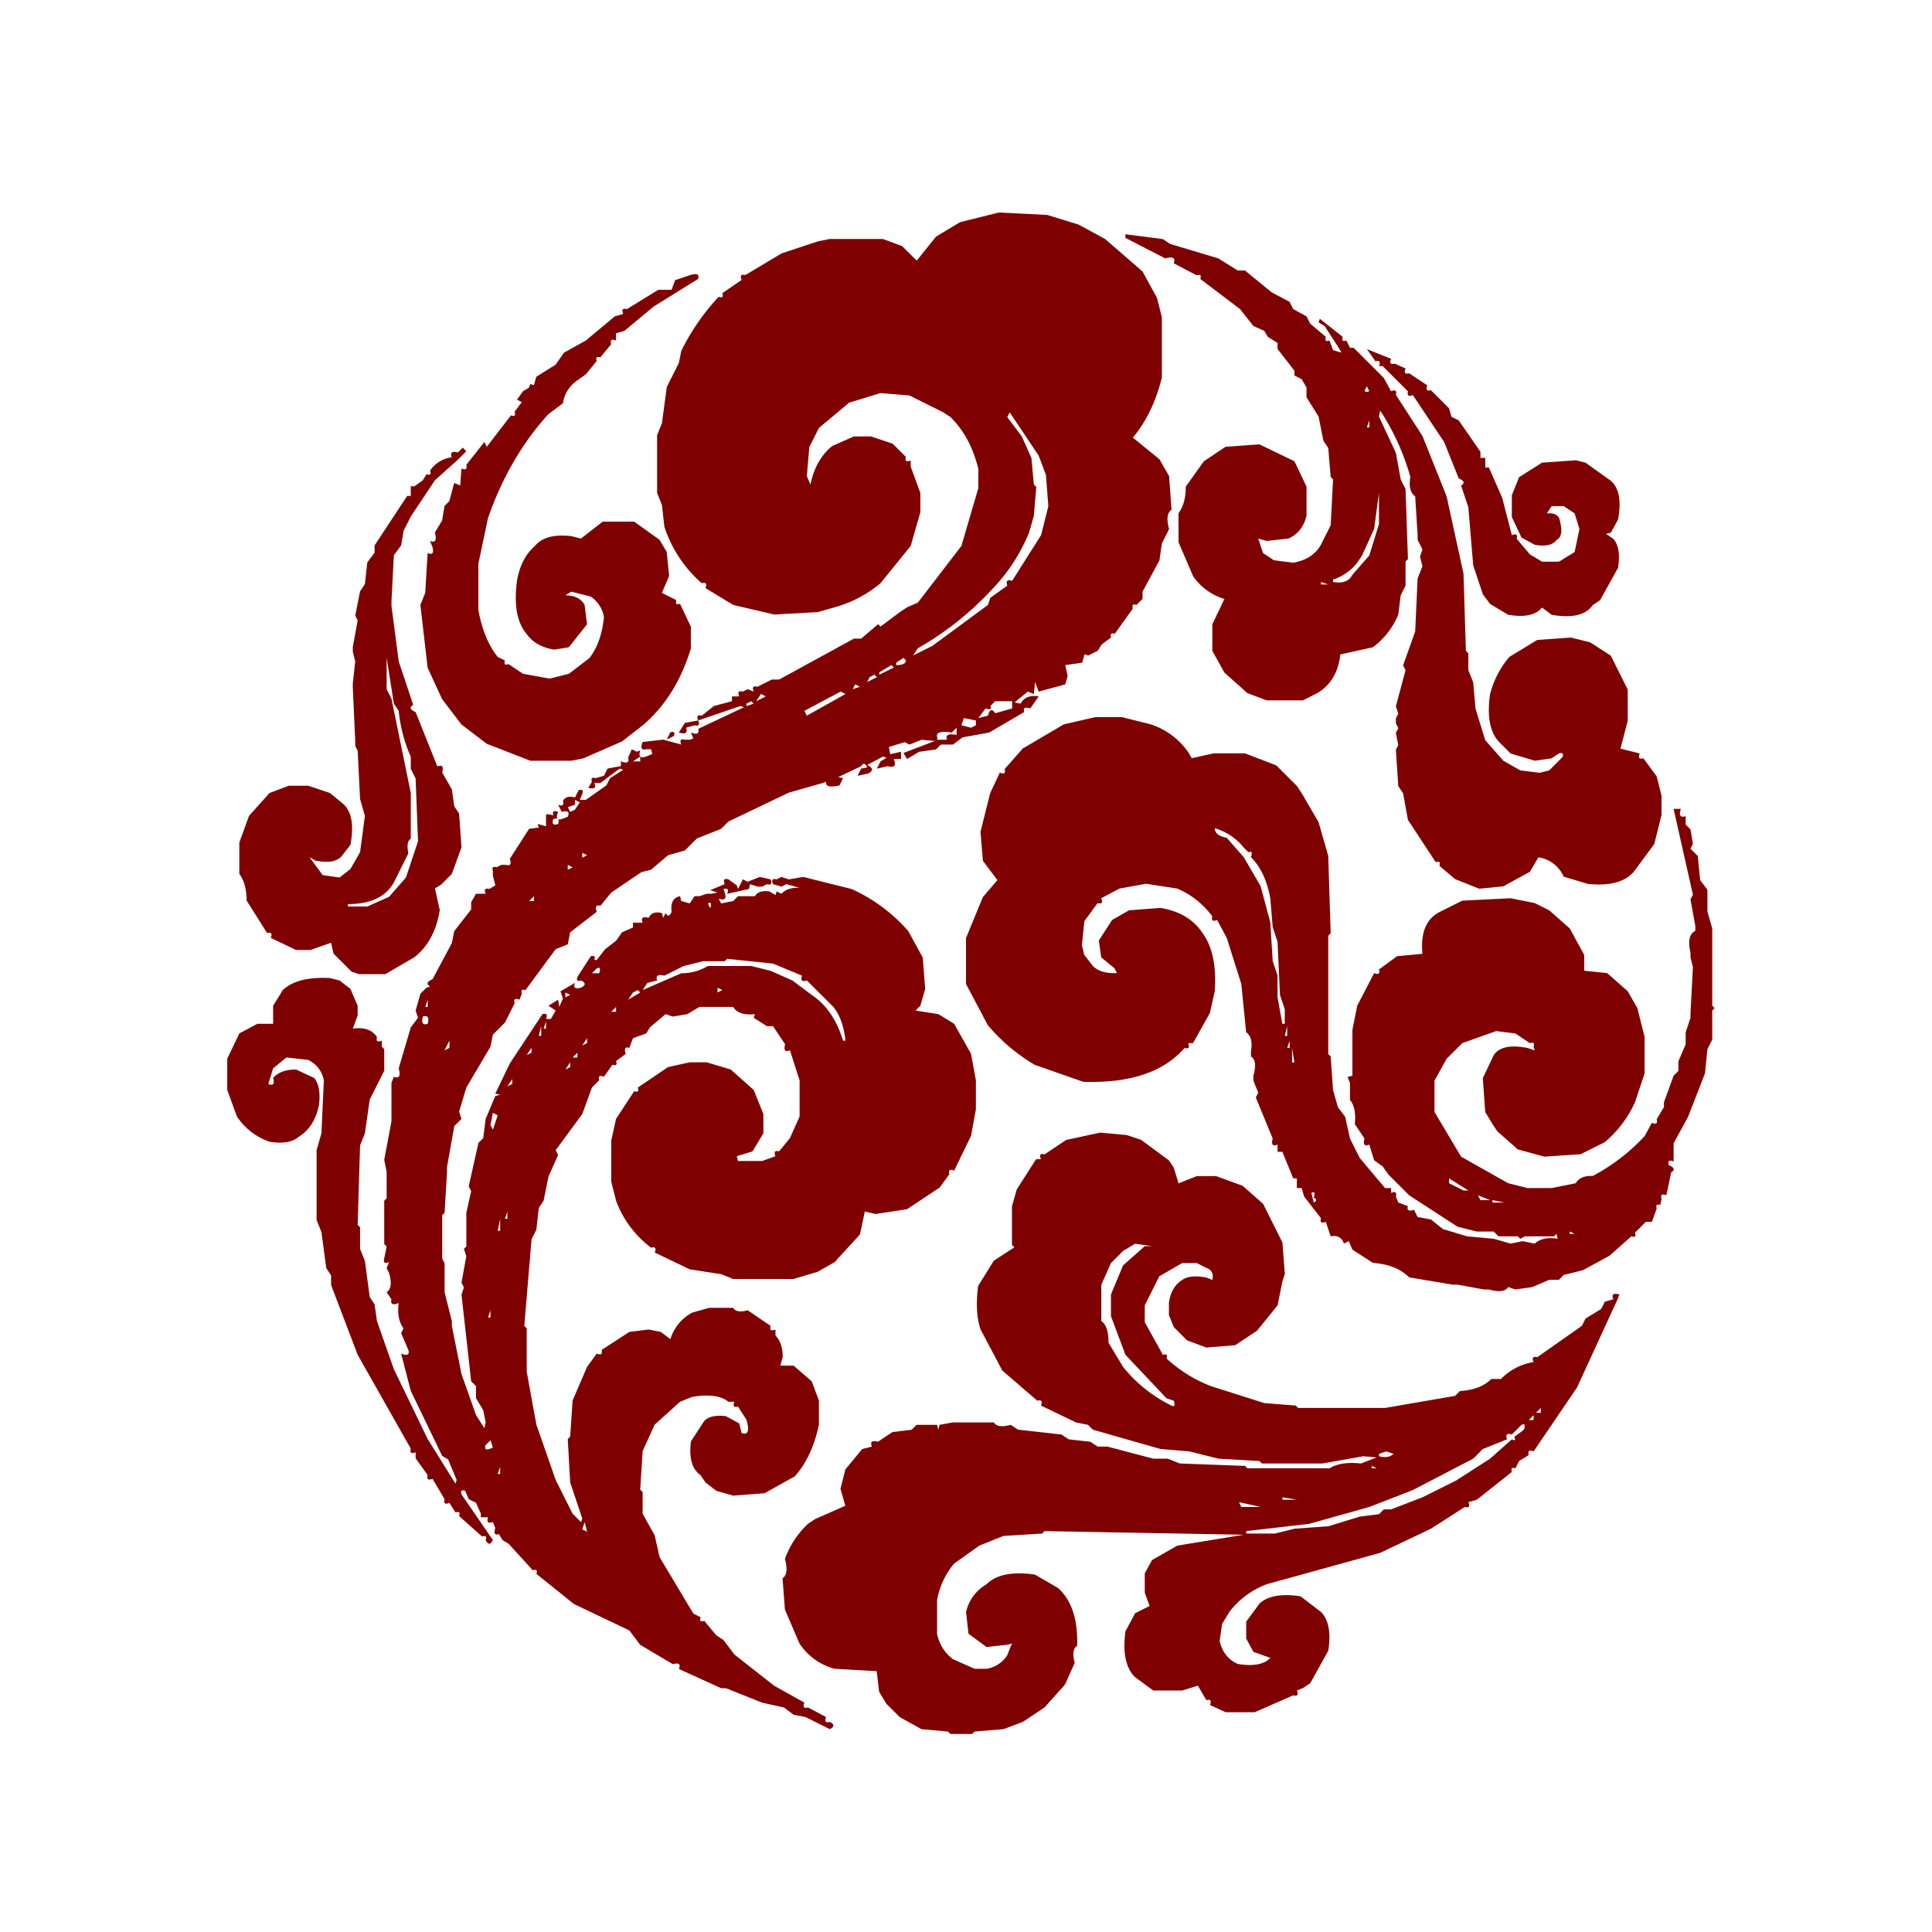 <svg xmlns="http://www.w3.org/2000/svg" width="800" height="800" viewBox="0 0 800 800">
  <g id="pngegg" transform="translate(-6.901)">
    <g id="Sizing_Rectangle" data-name="Sizing Rectangle" transform="translate(6.901)" fill="rgba(0,0,0,0)" stroke="rgba(0,0,0,0)" stroke-width="1">
      <rect width="800" height="800" stroke="none"/>
      <rect x="0.5" y="0.5" width="799" height="799" fill="none"/>
    </g>
    <g id="cloud">
      <path id="red-08" d="M420.5,88l20,1,13,3.987,11,5.981L480,112.422l6,10.965,2,7.975v24.921q-3.6,14.853-12,24.921l11,8.971,4,6.978,1,13.956q-2.7,1.794-1,7.975l-3,5.981-1,6.978L480,245v2.99l-2.5,2.492q-2.2-.7-1.5,1.5l-7.5,10.467q-2.2-.7-1.5,1.5l-4,2.99-1.5,2.492-4,1.994-1.5-.5-1,3.489-7,1,1,4.486-1,3.489-11,2.99-1.5-3.987-.5,4.984-2.5-1-5.5,4.486,2.5.5q2.1-3.888,7.5-2.99l-3.5,4.984q-3.3-1.1-2.5,1.5l-14.5,8.473-11,1.994-4,2.99h-5l-2,1.994-7,1-5,2.99-1.5-2.492,13-4.984-5.5-.5-5,1.994-2-1L375,309.3l.5,2.99,4.5-1v2.99h-3q1.7,4.087-2.5,2.99l-4.5,1,1.5-2.99,2.5-1.5-1.5-.5-6.5,3.489q3.7,1.794.5,3.489l-4.5,1,1.5-2.99,2.5-.5q-1.2-2.691-2.5-.5l-9.5,4.486,2,.5-1.5,2.99q-6.1,1.3-5.5-1.5l-1.5.5-14,3.987-25,11.962-3,2.99-10,3.987-5,4.984-7,1.994-7,5.981-4,1L260,369.6l-4.5,5.483q-2.6-.8-1.5,2.492l-11,8.473-1,4.984-5,1.994-12.5,16.946q-2.2-.7-1.5,1.5l-1,2.492q-2.7-1.1-2,1.5l-4,7.975-5,4.984-1,4.984-10,16.946-3,9.968,1,2.99-3,2.99-3,16.946v1.994l-1,16.946-1,1v17.943l1,1.994v11.962l3,11.962v1.994l4,19.937,6,16.946,3.5,5.482.5-2.492-1-4.984-3-4.984v-4.984l-2-1.994-4-35.886,1-2.99-1-1.994,2-10.965-1-2.99,1-1V502.181l2-8.971-1-1.994,4-17.943,2-1.994,1-7.975,4-9.47,2-.5-2-.5,6-12.46,13.5-20.435q2.6-.7,1.5,1.994h2l2-3.489-3-1.994,4-2.492.5,2.99,1.5-3.489-1-2.99,6-3.489q-1.2,2.99,2.5,1.994,3-1.5,0-2.99-2.2.8-1.5-1.5l5.5-8.473q2.3-.7,1.5,1.5h1l3.5-4.486,4.5-3.489,2.5-3.489,4.5-1.994v-1.994h4q-1.2-2.99,2.5-1.994,1.3-2.99,5.5-1.994l.5,1.994,1-1.994q1.3,2.293,2.5-.5-.7-5.682,3.5-6.479l.5,1.994,3.5,1,2-2.99h2l3-1h2l2.5-.5-3-1,6-2.492q-1.1-2.691,1.5-1.994l3.5,2.492.5,1.5,2-3.987,2,1,5-1.994,4.5,1q1.1,2.691-1.5,1.994l-2,1h-2l-3-1-.5,1.994-9,1.994q1.1-2.691-1.5-1.994l.5,1.5q1.3,3.788-2.5,2.492l1,1.994,5-1,2-1.994h7q1.4-2.592,6-1.994l2.5,1.5.5-1.5,2,1q2.3-2.691,7.5-2.492l-5.5-1.5-2,1-3.5-1q-1.1-2.691,1.5-1.994l2-1,3,1,6-1,20,4.984A68.922,68.922,0,0,1,383,385.552l6,10.965,1,12.959-2,6.978-2,1.994,9.5,1.5,6.5,3.987,7,12.46,2,10.965v11.962l-2,10.965-7,14.454q-2.7-1.1-2,1.5l-4,5.483-13.5,8.971-13,1.994-4.5-1-2,9.47-10.5,11.463-7,3.987-10,2.99h-25l-5-1.994-13-1.994L278,518.629q1.1-2.691-1.5-1.994A43.051,43.051,0,0,1,262,497.2l-2-7.975V472.276l2-8.971,7.5-11.464q2.3.8,1.5-1.5l12.5-8.473,9-1.994h7l10,2.99,9.5,8.473,4,9.968v7.975l-4.5,7.476-6.5,1.994.5,1.994h10l5.5-1.994q-1.1-2.691,1.5-1.994l4.5-5.483,4-8.971V447.356l-4-12.46q-3,1.3-2-2.492l-5-7.476h-2.5l-5.5-3.489.5-1.5q-6.8.7-9-2.99h-14l-5,2.99-6,1-3-1-6.5,5.483-1.5,2.492-5.5,1.994-1.5,3.987q-2.6-.8-1.5,2.492l-4,2.99q.8,2.293-1.5,1.5L257,445.86q-2.7-1.1-2,1.5l-3,2.99-4,10.965-11,14.952,1,1.994-4,8.971-2,9.968-2,2.99-1,8.971-2,3.987-3,35.886,1,1v17.943l4,21.93,8,22.927,7,13.956,3.5,3.489.5-1.5-5-14.952-1-17.943,1-1,1-14.952,6-13.956,4-5.483q2.7,1.1,2-1.5l11.5-7.476,8-1,5,1,4,2.99a18.6,18.6,0,0,1,9-10.965l7-1.994h10q1.3,2.293,6,1l9.5,6.479q-.7,2.592,2,1.5v2.492q3,2.99,3,8.971l-1,3.489h5.5l7.5,6.479,3,7.975V589.9q-2.8,13.358-10,21.432l-12.5,6.978-13,1-7-1.994-4.5-3.489-2-2.99q-5.3-3.688-4-13.956l5.5-8.473q2.7-2.791,9-1.994l5.5,2.99,1,3.987q4,1.4,2-5.482l-3.5-5.483q-2.6.7-1.5-1.994h-2.5q-4.7-3.788-15-1.994l-5,1.994L278,589.9l-5,10.965-1,15.949,1,1v8.971l5,8.971,2,8.971,14,23.425,3,1.5q-.7,2.293,1.5,1.5l5,5.981,3,1.994L311,685.1l16.5,12.959,12.5,6.978q-1.1,2.691,1.5,1.994l7.5,3.987q-1.1,2.691,1.5,1.994,3,1.5,0,2.99l-10-4.984-5-1-4-2.99-9-1.994-15-5.981h-2L288,691.079q1.3-2.99-2.5-1.994L272,681.111l-4.5-5.981-23-10.965L229,651.7q.8-2.193-1.5-1.5l-10-10.965-2.5-1.5-1.5-2.492q-2.6.8-1.5-2.492l-1-2.492q-3,1-2-1.994h-3v-1.5l-2-4.486-3-1.5-1.5-3.489q-2.2-.7-1.5,1.5l13,18.94q-1.5,2.99-3,0,.8-2.193-1.5-1.5l-9.5-8.473q.8-2.193-1.5-1.5L193,622.3q-2.7,1.1-2-1.5l-5-8.473q-2.7,1.1-2-1.5l-5-6.978v-2.492q-2.7,1.1-2-1.5l-22-38.876-11-28.908V528.1l-2-2.99-2-14.952-2-4.984V476.263l2-6.978,1-21.93a11.644,11.644,0,0,0-6.5-8.473l-9-1-5.5,4.486-2,6.479q3,1.3,2-2.492,3-3.489,9.5-3.489l7.5,3.489q2.9,3.589,2,10.965-1.7,9.27-8.5,13.457-3.7,3.289-12,1.994A26.658,26.658,0,0,1,105,462.308l-4-10.965V438.384l5-10.467,7.5-3.987H120v-7.476l4-6.479q6-5.682,19.5-4.984l4,1,4.5,3.489,3,6.978v3.987l-2,5.483q7-1,10,3.489-.7,2.592,2,1.5V433.4l1,1v8.971l-6,11.962-2,13.956-2,4.984-1,32.9,1,1v8.971l2,4.984,2,14.952,2,2.99,1,6.978,7,19.937,14,28.908,11.5,18.441.5-1.5-3.5-8.473-2.5-1.5-13-26.914L173,560.5q3.8,1.5,3-1.5l-3-6.978,1-1.994q-2.9-3.888-2-10.467-3.7,1.5-3-1.5l-2-2.99q2.8-1.794,1-7.975l-1-1.994,1-2.492q-2.7,1.1-2-1.5l1-4.984-1-1V497.2l1-1V485.235l-1-4.984,3-15.949V448.352l1-2.492q3.3,1.3,2-3.489l5-16.946,3-3.987-1-2.99,2-6.978,2.5-2.492,1.5-.5q-2.5-1.5,1-2.99l8-14.952,1-4.984,7-8.971v-2.99l2-3.489h4q-1.1-2.691,1.5-1.994l2.5-1.5-1-3.987v-1.994q-.7-2.193,1.5-1.5l2-1h2q2.6.8,1.5-2.492l8-12.46,4-.5-.5-1.5,3.5,1v-4.984h1.5l1.5.5q-.7-2.592,2-1.5-1.5,3.688,1.5,2.99l2.5-1q1.3-2.99-2.5-1.994l-1.5-2.99q2.7,1.1,2-1.5,1.2-2.492,5-1.5l1.5-2.99q2.3-.7,1.5,1.5l-1,2.492h2.5l8.5-5.981,1.5-2.99,5.5-3.489-1.5-.5-8,5.981H253q1.3,2.99-2.5,1.994l1.5-2.492q-.7-2.193,1.5-1.5l3.5-1,1.5-2.99,5.5-1v-1.994q3.8,1.5,3-1.5l1.5-3.489,2,1,1.5-.5q-1.2,3.788,2.5,2.492l2.5-1-.5-1.994h-2q-3,.7-1.5-2.99l8.5-1L289,308.3q-1.1-2.691,1.5-1.994h2l1.5-.5-1-2.492q3.8,1.5,3-1.5l19-8.971-1.5-.5L296,298.33q1.1,2.691-1.5,1.994l-3.5,1q1.1,3.289-3,1.994l2.5-3.987,5.5-1q-1.1-2.691,1.5-1.994l5-3.987,7.5-1.994v-1.994h3q-1.1-2.691,1.5-1.994l2-1,2.5,1q-1.1-2.691,1.5-1.994l6-2.99h3l31-16.946h3l7-5.981,1,1,8-5.981,3-1.994,4.5-1.994,18-23.425,7-23.924v-7.975q-3.2-13.258-11.5-21.432l-3-1.994-14-6.978-12-1-13,3.987L346,177.216l-4,7.975-1,11.962,1.5,3.489q2.1-10.367,9-15.949l9-3.987h7l9,2.99,5.5,5.483q-.7,2.592,2,1.5v2.492l4,10.965V212.1l-4,13.956-12.5,15.451a50.767,50.767,0,0,1-19,9.968l-7,1.994-18,1-17-3.987L299,243.5q1.1-2.691-1.5-1.994A52.739,52.739,0,0,1,282,218.086l-1-8.971-2-4.984V180.206l2-4.984,2-14.952,5-9.968,1-4.984a92.724,92.724,0,0,1,15.5-22.429q2.3.8,1.5-1.5l8-5.483q-1.1-2.691,1.5-1.994l15-8.971,15-4.984,5-1h22l8,2.99,6,5.981,8-9.968,10-5.981Zm4.5,82.736-1,1.994,6,7.975,4,8.971,1,10.965,1,1L435,213.6l-2,6.978a74.067,74.067,0,0,1-13,20.933,129.98,129.98,0,0,1-33,26.914l-2,2.99,8-3.987,23-16.946,1-2.99,7-4.984q-1-2.99,2-1.994l12-18.94,3-11.962-1-12.959-3-7.975ZM381,272.413l-3,1.994v1q4,0,4-1.994Zm-5,2.99-5,2.99v1l6-2.99Zm-7,3.987-2,1-1,1.994,4-1.994Zm-8,3.987-1,1.994,3-1Zm-6,2.99-15,7.975,1,1.994,16-8.971Zm-33,1-2,2.99,4-1.994Zm-4,2.99-2,1v1l3-1Zm101,0-2,1.994q1,1.994-2,1l-3,3.987,4-1q1-3.987,3-1l7-1.994v-2.99Zm-13,6.978-1,2.99,4,1,2-1V298.33Zm-3,3.987-2,1.994q-7-1-6,1.994v1h4q-1-2.99,4-1.994ZM272,313.283l-3,1.994h3Zm-27,17.943v1.994l-3,1,1,1.994,2-1,2-2.99Zm-9,7.975q-1,2.99,2,1.994Q239,338.2,236,339.2Zm12,13.956v1.994l2-1Zm-6,4.984v1.994l2-1ZM228,371.1l-2,1.994h2Zm72,2.99,1,1.994Q302,373.092,300,374.089Zm8,22.927-1,1h-9l-8,1.994-8,3.987q-4-1-3,1.994l-4,1-2,2.99L289,403a21.031,21.031,0,0,0,11-2.99h18L326,402l9,3.987,8,5.981q9,5.981,13,18.94h1q-1-8.971-5-13.956l-11-10.965q-3,1-2-1.994l-12-4.984ZM254,401,252,403h3Q256,400.006,254,401Zm50,7.975v1.994l2-1Zm-33,1-2,1-2,2.99,5-2.99Zm-30,1v1.994l2-1Zm-57,2.99-1,2.99h1Zm78,2.99-2,1.994h2Zm-80,3.987q-1,3.987,2,2.99Q185,419.943,182,420.94Zm51,1.994-1,2.99h1Zm-2,1.994-1,3.987h1Zm19,4.984-2,2.99,2-1Zm-57,1-2,3.987,2-1Zm34,2.99-2,2.99,2-1Zm19,1.994-2,1.994h2Zm-3,3.987-2,2.99,2-1Zm-24,6.978-2,2.99,2-1Zm-8,13.956-1,4.984,1,1.994,2-5.981Zm6,40.87-1,2.99h1Zm-3,2.99-1,4.984h1Zm-4,37.879-1,2.99h1Zm0,53.829-2,1.994q-1,2.99,3,1Zm168,5.981-2,2.99h2Zm-164,4.984-1,2.99h1Zm150,2.99-1,2.99h1Zm71,1.994-1,1-20,1.994L397,622.3a36.3,36.3,0,0,0-12,15.949V654.2l2,3.987,1-13.956,6-9.968,14-9.968,20-5.981q5,1.994,7-1h43l-11-2.99-15-1-1-1Zm47,4.984v1h2ZM249,630.273l-1,2.99,2,1Z" fill="#7f0000"/>
      <path id="red-07" d="M473,97l15.5,2,3,2,20,6,8,5h3l11,9,7.5,4,1.5,3,5.5,3,1.5,3,6.5,5.5q-.7,2.3,1.5,1.5l1.5,4,3.5,1-1.5-2.5-5.5-8.5-2.5-1.5.5-1.5,9.5,7.5q-.7,2.3,1.5,1.5l1.5,3h1.5L580,156.5l3,5.5q2.7-1.1,2,1.5l11,17,10,25,7,32,1,32,1,1v7l2,5,1,11,4,13,7.5,8.5,7,4,8,1,4-1,5.5-5.5q.8-2.2-1.5-1.5l-3,2-7,1-10-3-4.5-4.5q-6-6-4-20a38.329,38.329,0,0,1,8-15.5l11.5-7,14-1,8,2,8.5,5.5,7,14v13L678,310l8,2q-1.1,2.7,1.5,2l5.5,7.5,2,8v8l-3,12L683.5,361q-5.6,6.4-19,5l-10-3a13.63,13.63,0,0,0-10.5-8l-3.5,6-11,6-10,1-10-4-6.5-5.5q.8-2.2-1.5-1.5L590,339.5l-2-11-2-3-1-15,1-2-1-5,1-2-1-2v-2l1-2-1-3,4-15-1-2,5-14,1-22,2-5-1-4,1-3-2-4v-2l-1-16q-3-2-2-8A98.944,98.944,0,0,0,578.5,170l-.5,2.5,7,15,2,11,2,4,1,29-1,1v10l-2,4-1,8A32.151,32.151,0,0,1,575.5,268L562,271q-1.2,11-9.5,16l-6,3h-15l-8-3-9.5-8.5-5-9v-11l5-10.5a23.691,23.691,0,0,1-13-9.5l-6-14v-12q3-4,3-11l7.5-10.5,9-6,14-1,14.5,7,5,10.5v12q-1.6,6.9-7.5,9.5l-9,1-3.5-1,2,6,4.5,3,8,1q8.1-1.4,11.5-7.5l4-8,1-19-1-1-1-12-2-3-2-10-5-8v-4l-2-3.5-3-1.5v-2l-7-9V142l-4-2.5-1.5-2.5-4.5-2-5.5-7L504,115.5q.8-2.2-1.5-1.5l-9.5-5q1.3-3.3-3.5-2L473,98.5Zm100,63q-2,3,1,2Zm1,14-1,3h1Zm4,30-2,15-5,11-2,3a21.118,21.118,0,0,1-10,7v1q6,1,8-3l7-8,4-13Zm-24,37v1h3Z" transform="translate(-0.099)" fill="#7f0000"/>
      <path id="red-06" d="M292.5,114q4.4-1.5,3.5,1.5L277.5,127l-12,10-3.5,1v3q-2.7-1.1-2,1.5l-4.5,5.5q-2.2-.7-1.5,1.5l-4.5,5.5-3.5,2.5a13.972,13.972,0,0,0-6,9.5l-6,4.5q-16.2,17.8-25,43l-4,19v19q2.2,12.2,8,19.5l3,1.5q-.7,2.3,1.5,1.5l6,4,11,2,8-2,8.5-6.5q5-6.5,6-17a12.773,12.773,0,0,0-5.5-8.5l-8-2-2.5,1.5q5.9.1,8,4l1,8-7.5,9.5-6,1q-7.8-1.2-11.5-6.5-6-7-4-22,1.6-9.4,7.5-14.5,4.3-5.2,15-4l4,1,9-7h13l10.5,7.5,3,5,1,10-3,7,6,3q-.7,2.3,1.5,1.5l4.5,9.5v9q-5.9,19.6-19.5,31.5l-9,7-16,7-5,1h-17l-18-7L198,300l-8-10.5-6-13-3-26,2-5,1-16.5q3,1.3,2-2.5l-1-2.5q3.3,1.3,2-3.5l3-5,1-6,2-2,2-7.5,2.5,1,.5-7q2.7,1.1,2-1.5l7.5-9.5,1,2,10-13q2.3.8,1.5-1.5l3-4-2-1,2.5-3.5,2.5-1.5.5-1.5,1.5.5,1-3.5,8-5,3.5-5,9-5,12-10,3.5-1q-1.1-2.7,1.5-2l13-8H285l1.5-4ZM277,309v2l4-1Z" transform="translate(-0.027)" fill="#7f0000"/>
      <path id="red-05" d="M573,145l10,4q-1.1,2.7,1.5,2l4.5,2q-1.1,2.7,1.5,2l7.5,5q-1.1,2.7,1.5,2l7.5,7.5,1,3.5,3,1.5,9,13V190h2v4h1.5l5.5,12.5,4,15.5q2.7-1.1,2,1.5l5.5,6.5,5,3h7l6.5-4,2-9.5-2-6.5-4.5-3h-5l-2,3q5-.5,5.5,3.5,1.5,6-1.5,7.5-2.3,3.2-9,2l-5.5-3-4-8.5v-9l3-7.5,9.5-6,14-1,4,1,10.5,7.5q5.1,4.4,3,16l-3,5.5-2,.5,3,2q3.3,3.7,2,12L669.5,249l-3,2q-4.3,6.2-17,4l-4-3q-3.8,4.7-14,3l-7.5-4.5-3-4-4-12-2-24-3-9q2.5-1.5-1-3l-6-15L592,164q-2.7,1.1-2-1.5L579.5,152H578q1.1-2.7-1.5-2Zm4,22-1,2,2,1Zm0,22-1,3h1Zm1,3-1,9h1Z" transform="translate(-0.082 -0.419)" fill="#7f0000"/>
      <path id="red-04" d="M198.5,186l1.5,1.5-3.5,3.5-9.5,8.5-10,15-3,6-1,6-3,4-1,19v2l3,23,6,18q-2.5,1.5,1,3l9,22.5q3-1.2,2,2.5l4,7,1,7,2,3,1,14-4,11-4.5,4.5-2.5,1.5,2,9q-2.1,12.9-10.5,19.5l-12,7h-11l-3-1-7.5-7.5-1-4.5-8.5,3h-6L119,389q1.1-2.7-1.5-2L109,373.5q0-7-3-11v-13l4-11,8.5-9.5,8-3h8l9,3,5.5,4.5q5.3,4.8,3,17l-3.5,4.5q-2.9,3.6-11,2l-2.5-1.5,5.5,7.5,7,1,4.5-3.5,4-7,2-15-2-7-1-20-1-2v-2l-1-22v-2l1-9-1-4v-2l2-11-1-2,2-10,2-3,1-9,3-4v-3L175.5,206H177v-4h1.5l3.5-2.5,1.5-2.5q2.3.8,1.5-1.5a12.619,12.619,0,0,1,9-5.5q-1.2-3,2.5-2ZM167,273v13l2,4,8,39v19q-2,1-1,6l-6,12q-5,9-19,9v1h8l9-4,7-8,5-15-1-26-2-4v-5a61.552,61.552,0,0,1-5-19l-2-3Zm25,127q-2,3,1,2Z" transform="translate(0 -0.637)" fill="#7f0000"/>
      <path id="red-03" d="M460.5,298h11l12,3A30.356,30.356,0,0,1,499,312.5l1.5,2.5,9-2h13l13,5,8.5,8.5,2,3,7,12,4,14,1,32-1,1v49l1,1,1,14,2,7,3,4,2,9,4,8L580.5,493H583v2q2.7-1.1,2,1.5l1,2.5,4,1.5q-.8,2.6,2.5,1.5l1.5,3,5.5,1,5,4,10,3,11,1,7,2,5-1,5,1q3.3-3,9.5-2l-.5-2-1,1h-12l-2,1-1-1h-8l-2-2h-7l-8-2-20-13-8.5-8.5-2.5-3.5-3.5-2.5-2-6.5q-3,1.3-2-2.5l-4-6q.7-6.7-2-10v-7l-1-2.5,2-.5v-19l2-10,7-13.5q2.7,1.1,2-1.5l7.5-5.5,10.5-1q-1.2-12.5,6.5-17l10-5,20-1,10,2,6,3,8.5,7.5,6,11V403l9.5,1,8.5,7.5,4,7,3,12v15l-4,12A46.91,46.91,0,0,1,671.5,474l-10,5-15,1-11-3-8.5-7.5-2-3-3-5-1-14,4.5-9.5q3.4-5.1,14-3l3,1-.5-1.5q.8-2.2-1.5-1.5l-6-4-8-1-14,5-6.5,6.5-5,9v13L612,480l19.5,11,8,2h10l10-2q1.8-3.2,7-3A79.939,79.939,0,0,0,688,471.5l3-5.5q2.7,1.1,2-1.5l3-5v-2l4-11,2-2v-4l3-7v-5l2-6v-2l1-19-1-4v-2q-1.7-7.2,2-9v-2l-2-11,1-2L700,336h3q-1.3,4.1,2,3v3.5l2,2,1,6-1,2,3,3,1,10,3,4v9l2,7v32l1,1-1,1v12l-2,4-1,10-7,18-6,11V482q-2.7-1.1-2,1.5,3.5,1.5,1,3l-2,9.5q-2.7-1.1-2,1.5l-.5,2.5q-2.2-.7-1.5,1.5l-2,5.5h-2.5l-4.5,4.5q.8,2.3-1.5,1.5l-9,8-11,6-8,2-2,2h-4l-7,3-7,1-3-1q-1.7,2.8-8,1h-2l-11-2h-2l-18-3q-5.2-5.3-15-6l-8.5-5.5-1.5-3.5-2,1q-1.3-3.8-5.5-3l-2-6q-2.7,1.1-2-1.5l-7-9-1-3.5h-2v-4h-1.5L538,478h-2v-3q-3,1.3-2-2.5l-7-17,1-2-2-5v-2q1.8-6.2-1-8v-2q1-6-2-8l-2-20-6-19-4-7.5q-2.7,1.1-2-1.5A35.434,35.434,0,0,0,494.5,369l-13-2-11,2-7.5,4q1.1,2.7-1.5,2l-5.5,7.5-1,10,1,4,3.5,4.5q3.2,3.3,10,3l-1-2-5.5-4.5-1-7,5.5-8.5,7-4,13-1q12,2,17.5,10.5,6.1,8.4,5,24l-2,9L501,433h-2q1.1,2.7-1.5,2-13,15-42,14l-20-7A75.218,75.218,0,0,1,416,425.5l-9-17v-19l7-17,6-7-6-8-1-12,4-16,4-8.5q2.7,1.1,2-1.5l7.5-8.5,17-10ZM510,344q0,3,5,4l7,8,7,12,4,15,1,16,2,6v9l2,11h1v-6l-2-6-1-22-2-6-1-12q-2-11-8-17,1-3-1-2l-2-2A23.982,23.982,0,0,0,510,344Zm30,82-1,4h1Zm1,6-1,3h1Zm1,3v6h1Zm65,54v2l6,3h2Zm-57,6,1,4q2-1,0-2Q552,494,550,495Zm69,1,1,2h4Zm6,2v1h5Zm32,13v1h2Z" transform="translate(-0.099 -1.056)" fill="#7f0000"/>
      <path id="red-02" d="M284.5,304q2.3-.7,1.5,1.5l-3,1.5Z" transform="translate(-0.036 -0.761)" fill="#7f0000"/>
      <path id="red-01" d="M462.5,471l11,1,6,2,11.5,8.5,2,3,2,6.5,7.5-3h8l11,4,8.5,7.5,8,16,1,13-1,3-2,10L527.5,553l-3,2-6,4-12,1-8-3-5.5-5.5-2-5v-5q.9-6.6,5.5-9.5,3.2-2.3,10-1l2.5,1q.8-3.8-2.5-5l-4-2h-6l-9.5,5.5-6,12v7l7.5,13.5q2.3-.7,1.5,1.5A57.48,57.48,0,0,0,508.5,576l22,7,13,1,1,1h36l29-5,2-2q8.5-.5,13-5h4a24.262,24.262,0,0,1,13.5-7q-1.1-2.7,1.5-2L662,551l1.5-3,6.5-4,1.5-3,3.5-1q-1.2-3,2.5-2l-.5,1.5-17,37L642,603q-2.7-1.1-2,1.5l-4,2.5-1.5,3q-2.2-.7-1.5,1.5L618.5,623l-3.5,1q1.1,2.7-1.5,2l-14,9-21,10-47,13A34.8,34.8,0,0,0,516,669.5l-3,5-1,7q1.6,6.9,7.5,9.5,9.6,1.6,13.5-2.5l-7-2.5-3-5.5v-7l5.5-7.5q5.2-4.8,17-3l8.5,6.5q4.7,4.8,3,16L549.5,699l-3,2-2.5,1q1.1,2.7-1.5,2l-16,7h-12l-6.5-3q1.1-2.7-1.5-2l-3.5-6-6.5,2h-12l-7.5-5.5q-5.8-5.7-4-19l4-7.5,6-3-2-5.5v-8l3-5.5,10.5-6,27.5-4.5L439.5,636l-1,1-16,1-10,4L402,649.5a32.676,32.676,0,0,0-7,15v14a17.323,17.323,0,0,0,6.5,10.5l9,4h5a12.469,12.469,0,0,0,8.5-5.5l2-5-1.5.5-9,1-7.5-5.5-1-9a17.739,17.739,0,0,1,8.5-11.5q6-6,20-4l9.5,5.5q8.5,7.5,8,24-2.5,1.5-1,7l-4,9-8.5,9.5-9,6-8,3-12,1-1,1h-9l-1-1-11-1-9-5-5.5-5.5-3-5-1-8.5-17.5-1A25.217,25.217,0,0,1,338,682.5l-6-14-1-13q2.7-1.7,1-8a37.9,37.9,0,0,1,9.5-14.5l3-2,12.5-5.5-2-7,2-8,7-8.5,4-1q-1.2-3,2.5-2l6-4,8-1,2-2H395l.5,2,.5-2,5.5-1h17q1.5,2.5,7,1l3,2,18,2,3,2,9,1,3,2h4l19,5h6l5,2,27,1,1,1h34q4.6-2.9,13-2l6.5-2.5-5.5-.5-17,3h-25l-1-1-17-1-12-3-12-1-28-8-2-2-5-1L438,584q1.1-2.7-1.5-2L422,569.5l-9-17q-2.4-7.1-1-18l6.5-10.5,8.5-5.5-1-1v-16l2-7,8-12.5h2q-1.1-2.7,1.5-2l9-6ZM477,517l-5,3-5,5-4,9v15q3,2,3,9l6,10a59.034,59.034,0,0,0,20,16q2,1,1-2l-3-1-17-18-6-16v-9l5-12,9-8h3Zm168,68-2,2h2Zm-3,3-2,2h2Zm-5,4-4,4q-3-1-2,2l-10,4-4,4-25,13-18,7-25,7-26,3v1h12l8-2,14-1,13-4,8-1,2-2h3l13-5,14-7,14-9,9-8q2,1,1-1l4-3Q639,591,637,592Zm-56,11-3,1v1q4,1,6-1Zm-6,6v1h2Zm-37,13v1h6Zm-18,2,1,2h8Z" transform="translate(-0.073 -2)" fill="#7f0000"/>
    </g>
  </g>
</svg>
